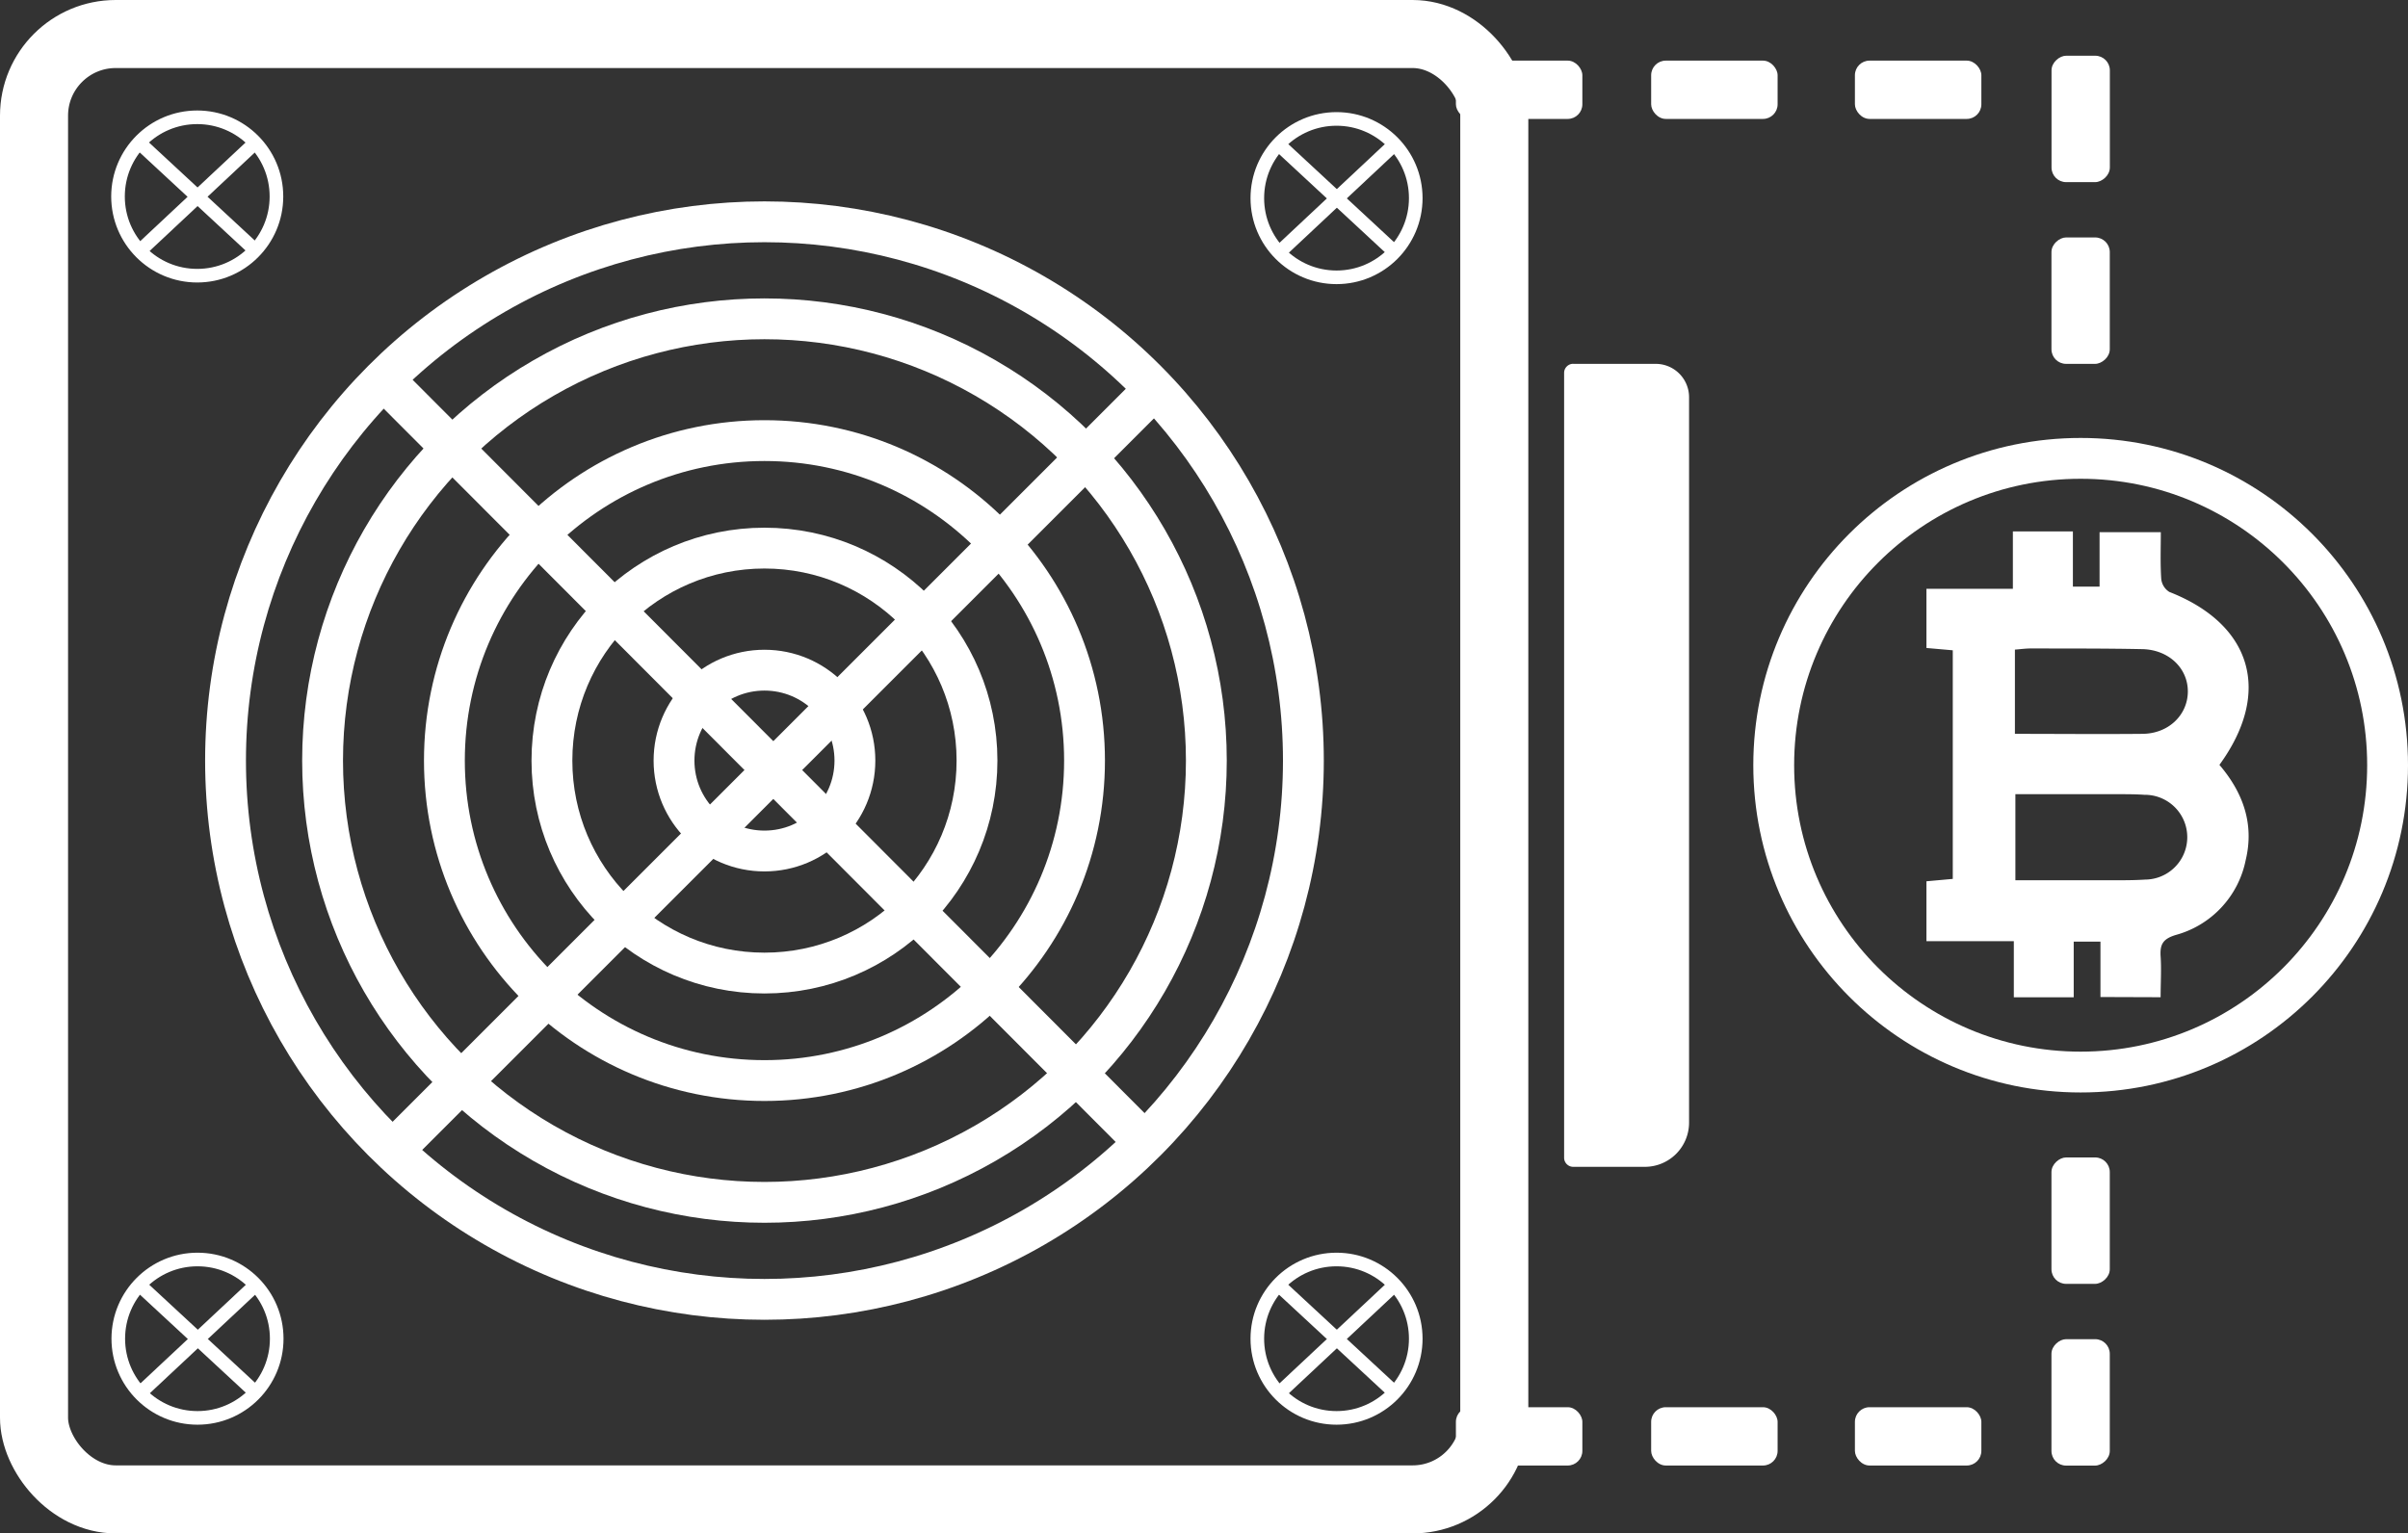 <svg id="Layer_1" data-name="Layer 1" xmlns="http://www.w3.org/2000/svg" viewBox="0 0 353.83 225.38"><rect x="0" y="0" width="353.83" height="225.38" fill="#333333" stroke="none"/><defs><style>.cls-1,.cls-2,.cls-4{fill:none;}.cls-1,.cls-2,.cls-3,.cls-4{stroke:#fff;stroke-miterlimit:10;}.cls-1{stroke-width:10px;}.cls-2,.cls-3{stroke-width:6px;}.cls-3,.cls-5{fill:#fff;}.cls-4{stroke-width:2px;}</style></defs><rect class="cls-1" x="5" y="5" width="214.57" height="215.38" rx="12"/><circle class="cls-2" cx="112.33" cy="111.79" r="79.19"/><circle class="cls-2" cx="112.33" cy="111.79" r="64.93"/><circle class="cls-2" cx="112.33" cy="111.79" r="47.03"/><circle class="cls-2" cx="112.33" cy="111.79" r="31.23"/><circle class="cls-2" cx="112.33" cy="111.79" r="13.29"/><line class="cls-3" x1="169.65" y1="57.16" x2="57.79" y2="169.02"/><line class="cls-3" x1="56.35" y1="55.78" x2="168.22" y2="167.89"/><circle class="cls-4" cx="28.98" cy="28.88" r="11.64"/><line class="cls-4" x1="37.52" y1="20.97" x2="20.53" y2="36.88"/><line class="cls-4" x1="20.45" y1="20.97" x2="37.52" y2="36.79"/><circle class="cls-4" cx="196.39" cy="29.12" r="11.64"/><line class="cls-4" x1="204.92" y1="21.21" x2="187.94" y2="37.12"/><line class="cls-4" x1="187.86" y1="21.21" x2="204.92" y2="37.03"/><circle class="cls-4" cx="196.39" cy="196.76" r="11.64"/><line class="cls-4" x1="204.92" y1="188.86" x2="187.94" y2="204.76"/><line class="cls-4" x1="187.86" y1="188.86" x2="204.92" y2="204.67"/><circle class="cls-4" cx="29.02" cy="196.76" r="11.64"/><line class="cls-4" x1="37.56" y1="188.86" x2="20.57" y2="204.76"/><line class="cls-4" x1="20.49" y1="188.86" x2="37.56" y2="204.67"/><path class="cls-5" d="M231.17,53.48h12.12a4.9,4.9,0,0,1,4.9,4.9V165a6.5,6.5,0,0,1-6.5,6.5H231.17a1.34,1.34,0,0,1-1.34-1.34V54.81a1.34,1.34,0,0,1,1.34-1.34Z"/><rect class="cls-5" x="213.93" y="8.91" width="18.58" height="8.57" rx="2.15"/><rect class="cls-5" x="242.62" y="8.91" width="18.58" height="8.57" rx="2.15"/><rect class="cls-5" x="272.56" y="8.91" width="18.58" height="8.57" rx="2.15"/><rect class="cls-5" x="213.93" y="206.83" width="18.58" height="8.57" rx="2.15"/><rect class="cls-5" x="242.62" y="206.83" width="18.58" height="8.57" rx="2.15"/><rect class="cls-5" x="272.56" y="206.83" width="18.58" height="8.57" rx="2.15"/><rect class="cls-5" x="354.37" y="87.86" width="18.58" height="8.57" rx="2.15" transform="translate(397.88 -346.18) rotate(90)"/><rect class="cls-5" x="354.37" y="114.58" width="18.58" height="8.57" rx="2.15" transform="translate(424.59 -319.47) rotate(90)"/><rect class="cls-5" x="354.37" y="249.79" width="18.58" height="8.57" rx="2.15" transform="translate(559.8 -184.25) rotate(90)"/><rect class="cls-5" x="354.37" y="276.5" width="18.58" height="8.57" rx="2.15" transform="translate(586.51 -157.54) rotate(90)"/><circle class="cls-2" cx="305.73" cy="112.47" r="45.1"/><path class="cls-5" d="M366.57,221.21v-8.14h-3.93v8.18h-8.8V213H341v-8.8l3.87-.35v-33.6l-3.87-.34v-8.7h12.7v-8.43h8.82v8.11h3.92v-8h9c0,2.28-.09,4.57.06,6.85a2.56,2.56,0,0,0,1.19,1.93c12.15,4.76,15.13,14.76,7.36,25.42,3.42,4,5.16,8.63,3.86,14a14.32,14.32,0,0,1-10.27,11c-1.91.58-2.34,1.4-2.23,3.15.13,1.94,0,3.9,0,6ZM354,182.53c6.39,0,12.54.06,18.68,0,3.89,0,6.72-2.78,6.73-6.22s-2.83-6.16-6.71-6.23c-5.46-.11-10.92-.09-16.37-.1-.77,0-1.53.11-2.33.17Zm.07,21.52h14.52c1.52,0,3,0,4.56-.1a6.23,6.23,0,1,0-.11-12.46c-1.16-.08-2.33-.09-3.49-.09-5.15,0-10.3,0-15.48,0Z" transform="translate(-57.93 -74.67)"/></svg>
